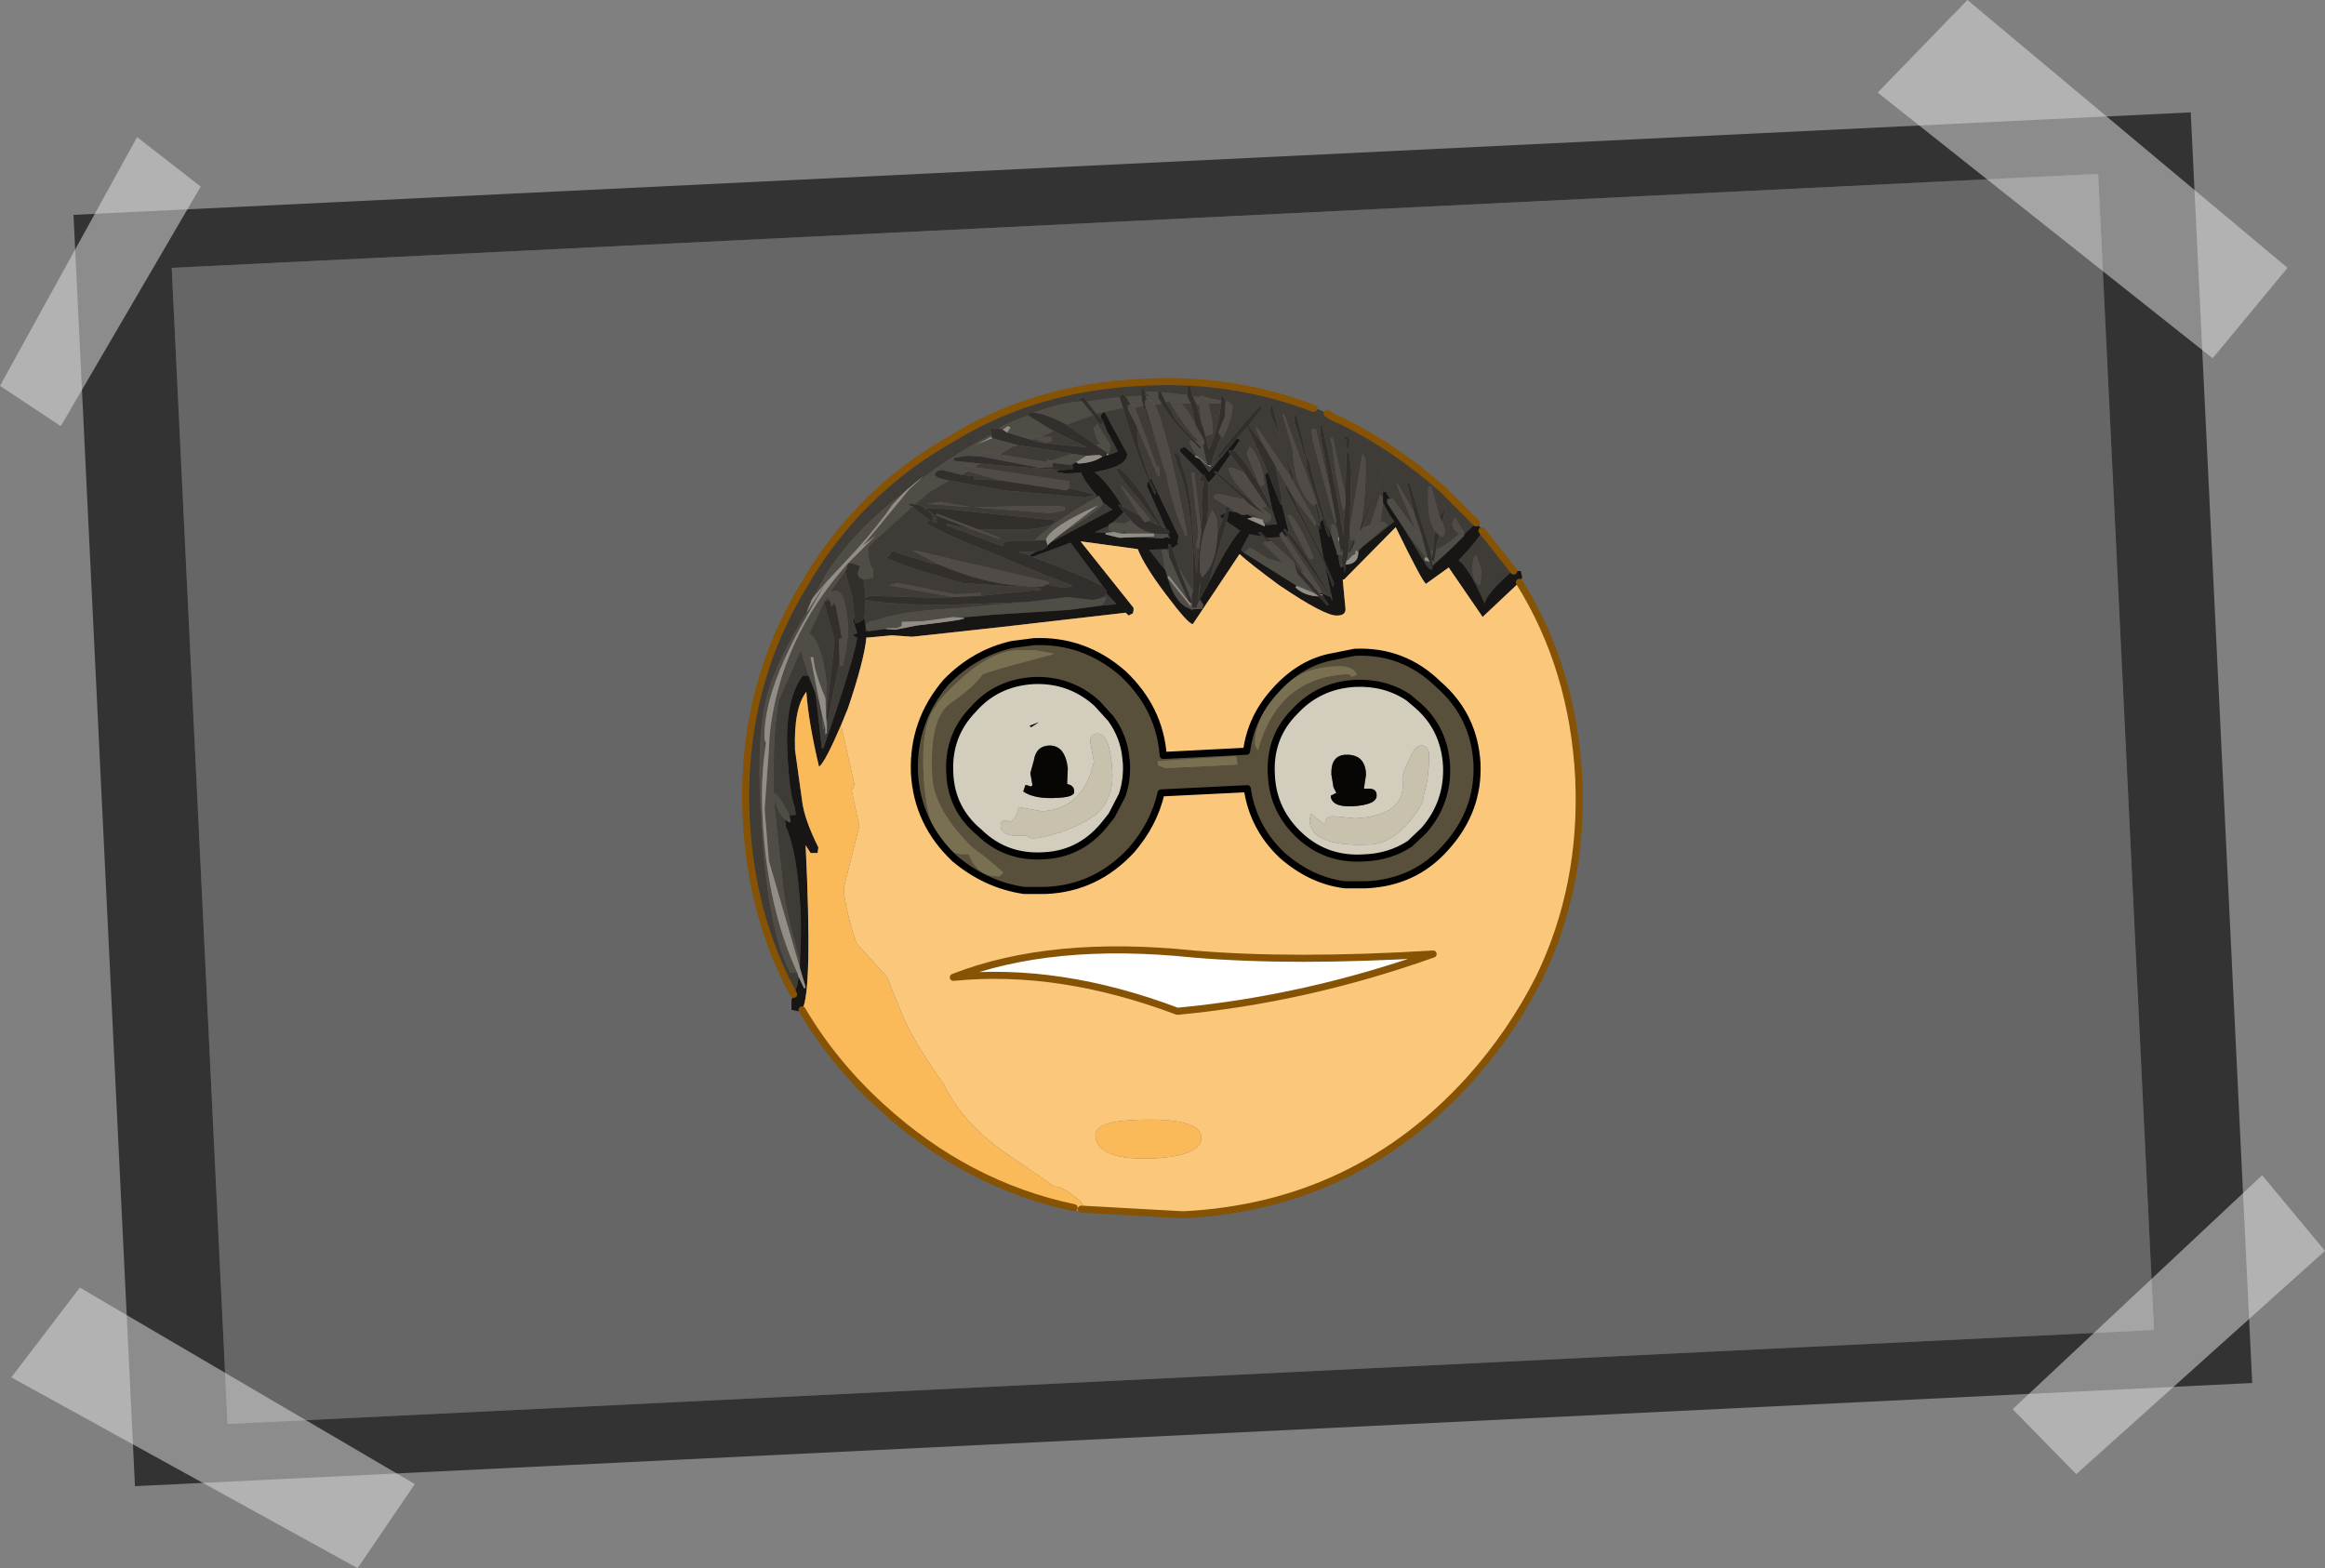 <?xml version="1.0" encoding="UTF-8" standalone="no"?>
<svg xmlns:xlink="http://www.w3.org/1999/xlink" height="110.95px" width="164.5px" xmlns="http://www.w3.org/2000/svg">
  <rect width="100%" height="100%" fill="#808080" stroke="none"/>
  <g transform="matrix(1.0, 0.0, 0.0, 1.0, 82.25, 56.6)">
    <path d="M-66.15 44.15 L-70.1 -37.65 66.2 -44.3 70.15 37.5 -66.15 44.15" fill="#666666" fill-rule="evenodd" stroke="none"/>
    <path d="M-66.15 44.15 L70.15 37.5 66.2 -44.3 -70.1 -37.65 -66.15 44.15 M-77.05 -41.4 L72.75 -48.65 77.1 41.25 -72.7 48.55 -77.05 -41.4" fill="#333333" fill-rule="evenodd" stroke="none"/>
    <path d="M2.65 -28.5 L2.6 -28.2 2.6 -28.0 2.4 -28.0 2.15 -28.55 2.65 -28.5 M3.25 -28.05 L3.0 -28.5 4.15 -28.25 4.15 -28.05 3.95 -28.05 3.25 -28.05 M11.95 -18.7 L11.95 -19.5 12.15 -19.5 12.35 -19.2 12.5 -18.55 12.4 -18.55 12.5 -18.25 12.65 -17.45 12.7 -17.75 12.75 -17.55 12.75 -17.35 12.45 -17.35 12.35 -17.35 12.3 -17.65 11.95 -18.7 M14.05 -19.1 Q14.25 -19.4 14.7 -19.4 L14.5 -19.1 Q14.5 -18.8 14.6 -18.8 15.1 -19.15 15.4 -19.65 L15.7 -19.65 15.9 -19.45 13.75 -17.6 13.7 -17.7 13.65 -17.5 13.65 -17.4 13.45 -17.3 13.05 -17.0 13.15 -17.5 13.15 -17.6 13.25 -17.5 13.5 -18.0 13.6 -18.2 13.6 -18.4 13.7 -18.5 13.95 -18.95 14.05 -19.1 M16.1 -21.3 L16.3 -21.3 17.95 -19.05 18.3 -18.45 18.4 -18.45 18.75 -17.15 18.65 -17.15 17.25 -18.95 15.9 -21.0 15.9 -21.3 16.1 -21.3 M18.95 -17.65 L19.15 -17.65 19.05 -17.15 18.95 -17.65 M19.35 -17.7 Q20.15 -18.05 21.15 -18.95 L21.25 -19.1 21.35 -18.8 21.35 -18.7 20.5 -17.85 19.1 -16.65 19.05 -17.0 19.2 -16.85 19.35 -17.7 M-25.85 12.2 L-26.35 12.2 Q-28.05 8.95 -28.45 0.5 -28.7 -4.9 -27.95 -7.5 -27.35 -9.7 -25.25 -13.15 L-25.15 -13.3 -23.8 -15.4 -25.6 -12.25 Q-28.3 -7.3 -28.15 -4.25 L-28.05 -4.05 Q-28.45 -1.45 -28.3 1.2 -28.0 7.5 -25.85 12.2 M-24.7 -14.35 L-23.85 -15.9 Q-21.85 -19.05 -18.3 -21.75 L-19.1 -20.9 Q-20.05 -19.5 -21.7 -17.65 L-23.8 -15.4 -24.7 -14.35 M-17.35 -22.5 L-16.95 -22.8 Q-14.4 -24.7 -12.1 -25.85 L-12.1 -25.7 -13.15 -25.15 -12.05 -25.6 -10.2 -25.1 -10.6 -25.0 -11.5 -24.45 -12.4 -24.6 -13.0 -24.45 -12.8 -24.3 -13.85 -24.35 -14.75 -24.2 -14.75 -24.0 -12.9 -23.8 -13.3 -23.55 -14.05 -23.7 -14.25 -23.5 -14.1 -23.3 -13.8 -23.25 -14.2 -23.0 -15.6 -23.35 Q-16.1 -23.3 -16.1 -23.0 -16.1 -22.8 -15.1 -22.6 L-16.4 -21.85 -17.55 -20.9 -17.85 -21.0 -17.95 -20.85 -17.75 -20.8 -17.65 -20.8 -20.75 -18.0 -20.85 -17.7 Q-20.8 -16.75 -20.5 -16.35 L-20.45 -15.75 -20.75 -15.65 -21.15 -15.6 Q-21.8 -15.75 -21.4 -16.5 L-21.4 -16.6 -21.55 -16.6 -21.95 -16.75 -22.25 -16.75 -22.35 -16.35 -23.45 -14.8 -23.45 -14.7 -23.55 -14.6 -23.55 -14.5 -23.65 -14.4 -23.95 -14.0 -25.0 -11.75 Q-24.15 -11.4 -23.75 -8.2 L-23.8 -7.6 -23.75 -6.3 -23.8 -5.85 -23.85 -7.2 Q-24.65 -9.1 -24.7 -10.1 L-24.9 -10.1 -24.25 -6.8 -24.55 -7.55 -25.05 -8.8 -25.6 -10.6 -27.1 -7.15 Q-27.6 -5.05 -27.5 -0.4 L-27.4 -0.5 Q-26.85 0.1 -26.4 1.1 L-26.3 1.5 -26.4 1.6 -26.7 1.4 Q-27.3 0.75 -27.35 0.15 L-27.45 0.15 -27.45 0.45 -26.85 6.0 Q-26.8 7.3 -25.65 11.4 L-25.65 11.5 -25.65 11.9 -27.85 4.3 -28.15 0.65 -27.85 -3.55 -27.8 -4.55 Q-27.1 -11.35 -22.25 -16.75 L-20.3 -18.7 -21.2 -18.0 -17.9 -22.0 -17.35 -22.5 M-11.6 -26.3 Q-10.6 -26.85 -9.5 -27.2 L-7.7 -26.1 -8.6 -25.7 -9.6 -25.75 -9.1 -25.55 -9.2 -25.45 -11.0 -26.0 -10.75 -26.35 -10.95 -26.45 -11.3 -26.2 -11.6 -26.3 M-9.1 -27.4 Q-7.3 -28.1 -5.7 -28.2 L-4.9 -27.25 -5.0 -27.2 -6.8 -26.55 Q-8.25 -27.35 -9.1 -27.4 M-5.35 -28.2 L-3.05 -28.5 -2.8 -27.75 -4.1 -27.45 -4.7 -27.35 -5.35 -28.2 M-2.6 -28.55 L-2.3 -28.55 -1.5 -28.6 -1.45 -28.2 -1.35 -27.9 -1.95 -27.75 -1.95 -27.95 -2.25 -27.95 -2.6 -28.55 M-1.2 -28.6 L-0.8 -28.55 -1.2 -28.8 -1.1 -28.9 -0.3 -28.85 -0.3 -28.45 -0.05 -28.05 -0.55 -27.95 Q-0.8 -28.35 -1.0 -28.3 L-1.1 -28.3 -1.2 -28.6 M-0.1 -28.85 L1.75 -28.65 1.75 -28.55 2.0 -28.05 1.3 -28.05 0.75 -28.5 0.35 -28.4 0.5 -28.2 0.2 -28.2 -0.1 -28.85 M3.15 -23.85 Q2.25 -24.3 1.9 -25.4 L2.1 -25.4 2.65 -24.85 2.75 -24.95 2.3 -25.4 2.65 -25.35 2.85 -25.25 2.85 -25.15 3.05 -24.15 3.15 -23.85 M1.15 -16.4 L2.15 -14.8 2.05 -14.3 2.1 -14.0 1.15 -16.4 M11.2 -14.65 L11.1 -14.55 10.9 -14.9 11.0 -15.0 10.8 -15.5 11.3 -14.65 11.2 -14.65 M9.5 -15.15 L5.75 -17.5 6.2 -17.85 7.45 -17.1 8.55 -16.75 9.45 -15.9 9.55 -16.0 10.8 -14.6 9.5 -15.15 M10.7 -15.1 L9.75 -16.2 10.05 -16.05 10.7 -15.1 M2.65 -14.2 L2.9 -13.8 2.8 -13.5 2.5 -13.5 2.2 -13.5 2.0 -13.5 Q0.9 -13.85 0.35 -15.75 L0.2 -16.25 -0.05 -17.65 0.25 -17.75 0.45 -17.35 0.45 -17.25 1.85 -14.05 0.45 -15.85 0.35 -15.75 2.0 -13.7 2.0 -13.9 2.1 -14.0 2.1 -13.6 2.4 -13.6 2.5 -13.9 2.65 -14.2 M7.05 -20.65 L7.7 -20.15 Q7.7 -19.65 7.3 -19.65 L7.1 -19.75 7.1 -19.85 7.0 -19.85 6.4 -20.2 6.35 -20.7 6.15 -20.9 7.2 -20.25 6.15 -21.25 6.55 -21.0 6.95 -20.65 7.05 -20.65 M5.9 -21.15 L5.6 -21.3 5.7 -21.35 5.9 -21.15 M5.0 -20.55 L5.1 -20.45 5.0 -20.45 5.0 -20.55 M-2.25 -19.8 Q-1.55 -19.0 -0.6 -18.85 L0.3 -18.8 0.4 -18.8 0.4 -18.6 0.3 -18.6 0.0 -18.5 -1.8 -18.6 -0.6 -18.65 -0.6 -18.85 -2.45 -18.85 -2.7 -19.05 -2.95 -18.85 -3.4 -18.95 -3.45 -18.95 -3.8 -19.1 -3.8 -19.4 -3.8 -19.5 -3.6 -19.6 -3.5 -19.65 -2.7 -19.55 -2.25 -19.8 M2.55 -14.4 L2.55 -14.3 2.45 -14.1 2.55 -14.4 M-6.4 -24.5 L-5.4 -24.35 -6.1 -23.9 -6.45 -23.7 -7.8 -23.85 -7.9 -23.9 -8.15 -23.9 -8.15 -24.1 -7.9 -24.0 -6.4 -24.5 M-3.95 -24.5 L-3.85 -24.6 -3.95 -24.6 -4.7 -25.1 -4.4 -25.2 Q-4.8 -25.6 -4.85 -26.35 L-4.65 -26.55 -4.65 -26.65 -3.7 -25.15 Q-3.65 -24.85 -3.85 -24.5 L-3.95 -24.5 M-9.65 -14.0 L-6.7 -14.35 -4.9 -14.15 -4.45 -14.25 -4.05 -14.4 -4.05 -14.1 -4.35 -13.75 -6.55 -13.45 -12.05 -13.1 -12.55 -13.05 -16.95 -12.65 -18.45 -12.6 -18.45 -12.3 -18.55 -12.3 Q-18.6 -12.25 -18.8 -12.15 L-19.5 -12.15 -19.6 -12.1 -20.7 -11.95 -20.8 -11.95 -20.9 -12.05 -21.0 -12.25 Q-21.0 -12.65 -20.3 -12.7 -18.65 -13.35 -14.75 -13.55 L-9.65 -14.0 M-8.25 -18.4 L-9.05 -18.35 Q-8.0 -19.5 -4.6 -21.45 L-4.5 -21.55 -4.2 -21.05 Q-4.15 -20.75 -6.25 -19.4 -7.15 -18.95 -7.6 -18.5 L-4.55 -20.85 Q-8.0 -19.3 -8.25 -18.4 M-23.7 -5.55 L-23.7 -5.05 -23.75 -5.05 -23.8 -5.85 -23.7 -5.55 M-23.85 -5.05 L-24.05 -5.05 -24.1 -6.1 -23.85 -5.05" fill="#504d47" fill-rule="evenodd" stroke="none"/>
    <path d="M2.6 -28.0 L2.6 -28.2 2.65 -28.5 2.65 -28.6 2.8 -28.6 3.0 -28.5 3.25 -28.05 3.5 -26.95 3.55 -25.9 3.05 -25.75 2.95 -26.1 2.9 -26.25 2.75 -26.7 2.6 -28.0 M4.45 -28.2 L4.65 -28.2 4.95 -27.9 Q5.0 -27.1 4.25 -25.6 L4.15 -25.7 3.95 -26.0 4.4 -27.1 4.45 -28.2 M7.05 -25.25 L6.6 -26.35 6.7 -26.35 9.1 -22.8 9.25 -22.5 10.85 -19.65 10.8 -19.4 9.15 -21.6 8.75 -22.3 8.0 -23.65 7.05 -25.25 M10.8 -20.95 L10.7 -20.8 Q9.35 -21.9 9.2 -24.85 L8.5 -27.3 8.6 -27.3 10.9 -21.05 10.9 -20.95 10.8 -20.95 M12.25 -19.5 L10.6 -25.55 10.55 -26.25 10.85 -26.25 11.95 -21.55 12.3 -19.7 12.25 -19.5 M12.95 -20.95 L12.8 -20.4 Q12.15 -23.45 12.05 -24.9 L11.85 -25.6 12.05 -25.6 12.95 -21.5 12.95 -21.25 12.95 -20.95 M13.25 -19.15 L14.15 -24.5 14.35 -24.15 Q14.45 -22.05 14.05 -19.5 L13.95 -18.95 13.7 -18.5 13.6 -18.4 13.5 -18.4 13.3 -18.4 13.25 -19.15 M14.7 -19.4 L15.4 -21.6 15.6 -21.35 15.6 -21.15 15.6 -21.05 15.4 -19.65 Q15.1 -19.15 14.6 -18.8 14.5 -18.8 14.5 -19.1 L14.7 -19.4 M17.95 -19.05 L16.55 -22.35 16.65 -22.35 17.8 -20.35 18.4 -18.55 18.4 -18.45 18.3 -18.45 17.95 -19.05 M19.25 -19.05 Q18.85 -19.7 18.8 -20.9 L18.8 -22.15 19.0 -22.2 19.6 -20.05 19.8 -19.65 20.0 -19.05 19.85 -18.6 19.6 -18.7 19.25 -19.05 M21.15 -18.95 L20.95 -18.85 Q20.5 -19.2 20.5 -19.6 L20.7 -20.0 21.2 -19.15 21.25 -19.1 21.15 -18.95 M0.5 -28.2 L0.35 -28.4 0.75 -28.5 1.3 -28.05 Q1.8 -27.65 2.35 -26.5 L2.95 -25.45 2.95 -25.15 2.85 -25.15 2.85 -25.25 2.65 -25.35 Q1.8 -26.0 0.5 -28.2 M-0.55 -27.95 Q0.25 -26.5 1.75 -18.8 L1.65 -18.65 Q0.75 -20.65 0.35 -22.65 L0.3 -22.95 0.15 -23.35 -1.25 -28.0 -1.2 -28.3 -1.1 -28.3 -1.0 -28.3 Q-0.8 -28.35 -0.55 -27.95 M-1.95 -27.75 L-0.45 -23.7 Q-0.45 -23.6 -0.25 -23.6 L-0.2 -22.95 -0.3 -22.85 -1.8 -26.4 -2.45 -27.65 -2.45 -27.95 -2.25 -27.95 -1.95 -27.95 -1.95 -27.75 M2.6 -17.85 L2.5 -17.85 Q2.4 -17.75 2.4 -18.05 L2.55 -18.9 2.05 -23.15 2.25 -23.15 2.7 -19.35 2.75 -19.05 2.6 -17.85 M10.4 -17.05 Q9.3 -18.95 8.85 -20.15 L9.05 -20.15 Q9.65 -19.65 10.7 -17.15 L10.6 -17.05 10.4 -17.05 M8.35 -18.6 L8.25 -18.8 8.45 -19.0 8.75 -18.6 10.8 -15.5 11.0 -15.0 10.9 -14.9 10.8 -14.9 10.7 -15.1 10.05 -16.05 8.35 -18.6 M9.3 -16.8 L9.55 -16.0 9.45 -15.9 8.55 -16.75 7.1 -18.2 7.4 -18.3 7.5 -18.3 7.7 -18.3 9.3 -16.8 M6.0 -20.2 L5.65 -20.15 5.25 -20.35 5.1 -20.45 5.0 -20.55 4.8 -20.65 4.5 -20.8 3.65 -21.35 3.65 -21.55 3.95 -21.65 5.6 -21.3 5.9 -21.15 6.15 -20.9 6.35 -20.7 6.4 -20.2 6.0 -20.2 M7.2 -22.3 L6.9 -22.2 5.95 -24.5 6.15 -25.0 Q6.75 -24.55 7.15 -22.9 L7.2 -22.3 M7.35 -20.85 L7.35 -20.75 7.05 -20.65 6.95 -20.65 6.55 -21.0 Q4.9 -22.5 4.65 -23.5 L4.95 -23.5 5.8 -23.15 7.35 -20.85 M-0.95 -19.75 L-1.25 -19.65 -1.6 -20.1 -2.95 -22.2 -2.85 -22.2 -0.85 -19.85 -0.95 -19.75 M3.2 -19.75 L3.5 -20.55 3.85 -19.9 3.9 -18.9 Q3.8 -16.65 2.8 -15.75 L2.65 -16.15 Q2.55 -18.2 3.2 -19.75 M22.2 -17.3 L22.55 -16.3 22.5 -15.2 Q22.0 -15.35 21.95 -16.15 21.9 -17.2 22.2 -17.3 M-9.1 -25.55 L-9.6 -25.75 -8.6 -25.7 -7.95 -25.7 -7.85 -25.65 -7.85 -25.35 -8.4 -25.3 -9.1 -25.55 M-14.8 -14.35 L-19.35 -15.2 -18.7 -15.35 -14.7 -14.55 -12.85 -14.65 -12.85 -14.45 -14.8 -14.35 M-9.15 -15.1 L-9.3 -15.1 -9.9 -15.15 Q-12.65 -15.3 -15.8 -16.65 L-17.7 -17.65 -17.5 -17.65 -8.1 -15.45 -8.0 -15.35 -8.2 -15.25 -8.5 -15.1 -9.15 -15.1 M-13.8 -23.25 L-14.1 -23.3 -14.25 -23.5 -14.05 -23.7 -13.3 -23.55 -6.6 -22.55 -6.6 -22.05 -6.8 -21.9 -11.4 -22.6 -13.8 -23.25 M-12.8 -24.3 L-13.0 -24.45 -12.4 -24.6 -11.5 -24.45 -8.15 -23.9 -7.9 -23.9 -7.8 -23.85 -7.75 -23.55 -8.7 -23.5 -12.8 -24.3 M-13.5 -19.15 L-16.05 -20.15 -15.95 -20.25 -13.05 -19.15 -11.55 -18.55 -11.5 -18.45 -13.5 -19.15 M-23.45 -14.7 L-23.15 -14.8 Q-22.45 -14.85 -22.25 -12.4 -22.2 -11.45 -22.6 -9.5 L-22.8 -9.5 -22.85 -9.8 -22.9 -11.4 -22.7 -11.45 -22.7 -11.55 -23.1 -13.65 -23.25 -14.2 -23.25 -13.95 -23.4 -13.65 -23.55 -14.15 -23.65 -14.3 -23.65 -14.4 -23.55 -14.5 -23.55 -14.6 -23.45 -14.7 M-6.9 -20.5 L-7.95 -20.3 -16.65 -20.95 -15.7 -21.1 -13.45 -20.7 Q-6.85 -20.9 -6.9 -20.7 L-6.9 -20.5" fill="#504b47" fill-rule="evenodd" stroke="none"/>
    <path d="M2.6 -28.0 L2.75 -26.7 2.4 -28.0 2.6 -28.0 M2.95 -26.1 L3.05 -25.75 3.55 -25.9 3.5 -26.95 3.25 -28.05 3.95 -28.05 4.15 -28.05 Q4.0 -26.65 3.3 -24.75 L2.95 -26.1 M3.0 -28.5 L2.8 -28.6 2.65 -28.6 2.65 -28.5 2.15 -28.55 1.95 -29.3 1.75 -29.3 1.75 -28.65 -0.1 -28.85 -0.2 -28.95 -0.3 -28.95 -0.3 -28.85 -1.1 -28.9 -1.2 -28.8 -0.8 -28.55 -1.2 -28.6 -1.3 -29.05 -1.1 -29.15 -1.5 -29.15 -1.5 -28.6 -2.3 -28.55 -2.6 -28.55 -2.85 -28.75 -3.05 -28.5 -5.35 -28.2 -5.55 -28.5 -6.0 -28.35 -5.7 -28.2 Q-7.3 -28.1 -9.1 -27.4 L-9.3 -27.4 -9.5 -27.4 -9.5 -27.2 Q-10.6 -26.85 -11.6 -26.3 L-12.2 -26.25 -12.1 -25.85 Q-14.4 -24.7 -16.95 -22.8 L-17.35 -22.5 -16.95 -22.9 -18.2 -21.85 -18.3 -21.75 Q-21.85 -19.05 -23.85 -15.9 L-24.7 -14.35 -24.8 -14.2 -25.15 -13.35 -25.15 -13.3 -25.25 -13.15 Q-27.35 -9.7 -27.95 -7.5 -28.7 -4.9 -28.45 0.5 -28.05 8.95 -26.35 12.2 L-25.85 12.2 -25.75 12.5 Q-25.8 13.2 -26.1 13.75 -29.1 8.25 -29.45 1.35 -29.9 -7.9 -25.25 -15.4 -23.9 -17.75 -21.9 -20.0 -18.9 -23.3 -15.1 -25.45 -9.1 -29.2 -1.45 -29.55 L-0.25 -29.6 Q5.5 -29.7 10.7 -27.7 L10.9 -27.7 11.65 -27.35 Q12.05 -27.05 12.6 -26.85 16.4 -25.0 19.8 -22.0 L20.1 -21.7 22.2 -19.6 21.35 -18.8 21.25 -19.1 21.2 -19.15 20.7 -20.0 20.5 -19.6 Q20.5 -19.2 20.95 -18.85 L21.15 -18.95 Q20.15 -18.05 19.35 -17.7 19.4 -18.3 19.6 -18.7 L19.85 -18.6 20.0 -19.05 19.8 -19.65 20.05 -20.7 19.6 -20.05 19.0 -22.2 18.8 -22.15 18.8 -20.9 Q18.85 -19.7 19.25 -19.05 L19.15 -17.65 18.95 -17.65 17.5 -22.4 17.3 -22.4 17.8 -20.35 16.65 -22.35 16.55 -22.35 17.95 -19.05 16.3 -21.3 16.1 -21.3 15.8 -21.8 15.6 -21.8 15.6 -21.35 15.4 -21.6 14.7 -19.4 Q14.25 -19.4 14.05 -19.1 L15.7 -23.5 14.05 -19.5 Q14.45 -22.05 14.35 -24.15 L14.15 -24.5 13.25 -19.15 13.35 -23.4 13.2 -24.55 13.0 -24.55 12.95 -21.5 12.05 -25.6 11.85 -25.6 12.05 -24.9 Q12.15 -23.45 12.8 -20.4 L12.95 -20.95 Q12.8 -19.9 12.8 -18.65 12.55 -20.8 11.3 -26.55 L11.15 -26.55 11.15 -25.95 11.95 -21.55 10.85 -26.25 10.55 -26.25 10.6 -25.55 12.25 -19.5 12.35 -19.2 12.15 -19.5 11.95 -19.5 11.95 -18.7 11.65 -19.45 Q10.75 -22.3 10.35 -24.1 L10.25 -24.1 9.5 -27.25 9.3 -27.2 9.35 -26.65 10.15 -24.1 10.2 -23.45 11.35 -19.85 11.15 -19.65 11.15 -19.95 10.9 -20.95 10.9 -21.05 8.6 -27.3 8.5 -27.3 9.2 -24.85 Q9.35 -21.9 10.7 -20.8 L10.8 -20.95 11.1 -19.45 11.0 -19.35 11.4 -17.1 9.5 -20.85 9.5 -20.95 9.15 -21.6 10.8 -19.4 10.85 -19.65 9.25 -22.5 9.2 -23.1 8.75 -24.15 8.5 -24.75 9.1 -22.8 6.7 -26.35 6.6 -26.35 7.05 -25.25 6.1 -26.5 7.1 -27.8 7.0 -27.9 Q6.45 -27.6 3.85 -24.3 L4.05 -24.2 5.25 -25.55 3.3 -23.2 2.6 -24.15 3.15 -23.7 3.45 -23.55 3.35 -23.7 3.45 -23.8 3.55 -24.1 3.55 -24.2 4.15 -25.7 4.25 -25.6 Q5.0 -27.1 4.95 -27.9 L4.65 -28.2 4.45 -28.2 4.45 -28.3 4.3 -28.6 4.1 -28.55 4.15 -28.25 3.0 -28.5 M4.4 -27.1 L4.45 -28.1 4.45 -28.2 4.4 -27.1 M0.2 -28.2 L0.5 -28.2 Q1.8 -26.0 2.65 -25.35 L2.3 -25.4 Q0.75 -27.0 0.7 -27.4 L0.2 -28.2 M1.3 -28.05 L2.0 -28.05 2.35 -26.5 Q1.8 -27.65 1.3 -28.05 M2.35 -24.3 L1.55 -25.0 Q1.35 -24.85 1.25 -24.85 L1.25 -24.65 2.85 -23.0 2.75 -23.0 2.65 -22.7 2.75 -22.5 2.95 -22.6 Q2.7 -21.8 2.8 -20.05 L2.7 -19.35 2.25 -23.15 2.05 -23.15 2.55 -18.9 2.4 -18.05 Q2.4 -17.75 2.5 -17.85 L2.6 -17.85 2.4 -15.95 2.1 -19.6 Q1.95 -22.45 1.3 -23.85 L1.3 -24.15 1.15 -24.45 1.05 -24.45 0.95 -24.55 0.75 -24.55 1.0 -23.95 1.0 -23.85 1.2 -23.3 Q2.3 -20.2 2.15 -14.8 L1.15 -16.4 0.7 -17.8 1.15 -18.15 1.05 -18.25 1.15 -18.65 -0.8 -22.7 -0.9 -22.7 -1.7 -25.05 -1.8 -26.4 -0.3 -22.85 -0.2 -22.95 -0.25 -23.6 Q-0.45 -23.6 -0.45 -23.7 L-1.95 -27.75 -1.35 -27.9 0.15 -23.35 0.3 -22.95 0.35 -22.65 Q0.75 -20.65 1.65 -18.65 L1.75 -18.8 Q0.25 -26.5 -0.55 -27.95 L-0.05 -28.05 Q0.55 -26.9 2.1 -25.4 L1.9 -25.4 Q2.25 -24.3 3.15 -23.85 L3.15 -23.75 2.35 -24.4 2.35 -24.3 M3.2 -22.5 L3.3 -22.5 3.8 -23.05 5.7 -21.35 5.6 -21.3 3.95 -21.65 3.65 -21.55 3.65 -21.35 4.5 -20.8 Q4.4 -20.6 4.45 -20.3 L4.05 -20.1 4.25 -19.9 3.9 -18.9 3.85 -19.9 3.5 -20.55 3.2 -19.75 3.25 -21.6 3.2 -22.5 M3.9 -23.15 L4.8 -24.45 5.8 -23.15 4.95 -23.5 4.65 -23.5 Q4.9 -22.5 6.55 -21.0 L6.15 -21.25 3.9 -23.15 M5.0 -24.75 L5.5 -25.5 5.25 -25.55 6.0 -26.4 7.45 -23.2 7.25 -23.0 7.75 -20.6 8.1 -19.5 7.3 -19.45 7.2 -19.55 7.1 -19.75 7.3 -19.65 Q7.7 -19.65 7.7 -20.15 L7.05 -20.65 7.35 -20.75 7.35 -20.85 7.7 -20.45 7.75 -20.6 6.9 -22.2 Q5.4 -24.65 5.0 -24.75 M8.45 -20.9 L8.45 -21.35 8.0 -23.65 8.75 -22.3 8.65 -22.1 10.5 -18.6 11.5 -16.6 12.0 -14.25 Q9.95 -17.85 8.9 -18.95 L8.9 -19.05 8.45 -20.9 M13.05 -25.45 L12.95 -25.15 13.1 -24.75 13.15 -24.85 13.25 -25.35 13.25 -25.45 13.15 -25.65 12.85 -25.75 12.75 -25.65 13.05 -25.45 M7.8 -27.85 L7.6 -27.85 7.65 -27.25 8.3 -25.8 7.8 -27.85 M17.25 -18.95 L18.65 -17.15 18.55 -17.15 18.55 -16.95 18.9 -16.85 19.0 -16.35 18.9 -16.35 18.7 -16.55 17.25 -18.95 M15.6 -21.05 Q15.95 -20.3 16.4 -19.7 L14.2 -17.95 13.85 -17.6 13.75 -17.6 15.9 -19.45 15.7 -19.65 15.4 -19.65 15.6 -21.05 M12.8 -16.55 L12.6 -16.45 Q12.45 -16.95 12.45 -17.35 L12.75 -17.35 12.65 -16.85 12.8 -16.55 M13.25 -19.15 L13.3 -18.4 13.5 -18.4 13.15 -17.6 13.25 -19.15 M13.05 -17.0 L13.45 -17.3 13.35 -17.2 13.05 -16.9 13.05 -17.0 M24.85 -16.2 L24.75 -16.2 Q22.9 -14.6 22.8 -13.9 21.65 -16.5 20.95 -16.95 22.55 -18.65 22.6 -19.05 L24.85 -16.2 M10.4 -17.05 L10.6 -17.05 10.7 -17.15 Q9.65 -19.65 9.05 -20.15 L8.85 -20.15 Q9.3 -18.95 10.4 -17.05 M11.9 -14.35 L11.2 -14.65 11.3 -14.65 10.8 -15.5 8.75 -18.6 8.8 -18.75 11.9 -14.35 M5.75 -17.5 L5.55 -17.7 6.15 -18.8 7.05 -18.65 7.4 -18.3 7.1 -18.2 8.55 -16.75 7.45 -17.1 6.2 -17.85 5.75 -17.5 M7.35 -18.55 L8.35 -18.6 10.05 -16.05 9.75 -16.2 9.3 -16.8 7.7 -18.3 7.35 -18.55 M19.1 -16.55 L19.1 -16.65 20.5 -17.85 19.1 -16.55 M6.4 -20.0 L6.0 -20.2 6.4 -20.2 7.0 -19.85 6.5 -20.0 6.4 -20.0 M5.25 -20.35 L4.7 -20.45 4.8 -20.65 5.0 -20.55 5.0 -20.45 5.1 -20.45 5.25 -20.35 M4.55 -19.7 L5.5 -19.05 Q4.75 -18.25 3.4 -15.6 L3.4 -15.8 4.55 -19.7 M2.2 -13.5 L2.1 -13.4 2.0 -13.5 2.2 -13.5 M0.2 -16.25 L-0.95 -17.7 0.25 -17.75 0.45 -17.75 0.45 -17.35 0.25 -17.75 -0.05 -17.65 0.2 -16.25 M7.2 -22.3 L7.15 -22.9 Q6.75 -24.55 6.15 -25.0 L5.95 -24.5 6.9 -22.2 7.2 -22.3 M0.25 -19.2 L-0.05 -19.3 -1.25 -21.4 Q-2.8 -23.45 -3.1 -23.45 L-3.3 -23.45 Q-2.95 -22.7 -1.65 -21.25 L-0.25 -19.4 -0.95 -19.75 -0.85 -19.85 -2.85 -22.2 -2.95 -22.2 -1.6 -20.1 -2.85 -20.8 Q-3.95 -22.55 -4.8 -23.2 -2.45 -23.6 -2.5 -24.5 L-4.1 -27.45 Q-4.4 -27.35 -4.35 -27.05 L-4.35 -27.0 -4.7 -27.35 -4.1 -27.45 -2.8 -27.75 Q-1.9 -24.6 -1.0 -22.6 L-1.1 -22.2 0.25 -19.2 M-2.75 -20.35 L-2.25 -19.8 -2.7 -19.55 -3.5 -19.65 -2.75 -20.35 M0.4 -18.8 L0.55 -18.5 0.3 -18.6 0.4 -18.6 0.4 -18.8 M-4.0 -18.9 L-4.8 -18.95 -3.8 -19.4 -3.8 -19.1 -3.45 -18.95 -4.0 -18.9 M2.55 -14.4 Q2.55 -14.9 2.7 -15.4 L2.7 -15.3 2.55 -14.3 2.55 -14.4 M22.2 -17.3 Q21.9 -17.2 21.95 -16.15 22.0 -15.35 22.5 -15.2 L22.55 -16.3 22.2 -17.3 M-9.2 -25.45 L-9.1 -25.55 -8.4 -25.3 -7.85 -25.35 -7.85 -25.65 -7.95 -25.7 -8.6 -25.7 -7.7 -26.1 -5.35 -24.95 -8.8 -25.3 -9.2 -25.45 M-10.2 -25.1 L-6.4 -24.5 -7.9 -24.0 -8.15 -24.1 -8.15 -23.9 -11.5 -24.45 -10.6 -25.0 -10.2 -25.1 M-4.7 -25.1 L-6.8 -26.55 -5.0 -27.2 -4.9 -27.25 -4.45 -26.55 -4.15 -26.65 -3.95 -26.15 -3.15 -24.65 -3.85 -24.4 -3.85 -24.5 Q-3.65 -24.85 -3.7 -25.15 L-4.65 -26.65 -4.65 -26.55 -4.85 -26.35 Q-4.8 -25.6 -4.4 -25.2 L-4.7 -25.1 M-21.15 -15.6 L-20.75 -15.65 -20.45 -15.75 -20.5 -16.35 Q-20.8 -16.75 -20.85 -17.7 L-20.75 -18.0 -17.65 -20.8 -17.65 -20.7 -16.5 -19.8 -16.7 -19.6 Q-15.4 -18.75 -11.35 -17.2 -10.85 -16.9 -6.35 -15.15 L-6.55 -15.1 -7.05 -15.0 -8.2 -15.25 -8.0 -15.35 -8.1 -15.45 -17.5 -17.65 -17.7 -17.65 -15.8 -16.65 -16.35 -16.75 -18.8 -17.5 -19.05 -17.65 -19.25 -17.45 -19.25 -17.35 -19.55 -17.15 Q-18.45 -16.55 -14.15 -15.35 L-10.45 -15.1 -9.9 -15.15 -9.3 -15.1 -9.15 -15.1 -8.5 -14.9 -8.4 -14.9 -12.85 -14.45 -12.85 -14.65 -14.7 -14.55 -18.7 -15.35 -19.35 -15.2 -14.8 -14.35 -16.05 -14.3 -20.6 -14.45 -21.0 -14.3 -21.15 -15.6 M-17.55 -20.9 L-16.4 -21.85 -15.1 -22.6 -11.2 -21.9 -5.45 -21.4 -4.7 -21.6 -6.6 -22.05 -6.6 -22.55 -13.3 -23.55 -12.9 -23.8 -11.3 -23.65 -7.25 -23.35 -7.55 -23.25 -7.45 -23.2 -6.85 -23.1 -5.75 -23.15 Q-5.5 -22.5 -4.7 -21.6 L-4.6 -21.45 Q-8.0 -19.5 -9.05 -18.35 L-10.6 -18.35 Q-11.3 -18.35 -11.3 -17.95 L-15.35 -19.45 -15.25 -19.45 -15.25 -19.55 -13.5 -19.15 -11.5 -18.45 -11.55 -18.55 -13.05 -19.15 -9.6 -19.15 Q-8.0 -19.2 -7.55 -19.75 L-7.7 -19.8 -15.5 -20.6 -15.5 -20.7 -15.7 -20.6 -16.45 -20.65 -16.75 -20.65 -16.65 -20.55 -16.05 -20.05 -15.95 -19.6 -16.3 -19.7 -16.2 -20.05 -16.65 -20.55 -16.75 -20.55 Q-17.05 -20.9 -17.45 -20.9 L-17.55 -20.9 M-14.2 -23.0 L-13.8 -23.25 -11.4 -22.6 -13.35 -22.7 -13.35 -22.9 -14.2 -23.0 M-22.35 -16.35 L-22.45 -16.15 -21.95 -14.35 -21.8 -13.0 -21.85 -12.6 -21.6 -11.8 -21.9 -11.7 -21.7 -11.5 -21.6 -11.5 Q-21.85 -9.85 -24.0 -3.65 L-24.1 -3.65 -24.55 -7.55 -24.25 -6.8 -24.1 -6.1 -24.05 -5.05 -23.85 -5.05 -23.85 -4.65 -23.75 -4.75 -23.75 -5.05 -23.7 -5.05 -23.7 -5.55 -22.85 -9.8 -22.8 -9.5 -22.6 -9.5 Q-22.2 -11.45 -22.25 -12.4 -22.45 -14.85 -23.15 -14.8 L-23.45 -14.7 -23.45 -14.8 -22.35 -16.35 M-21.1 -12.85 L-21.0 -14.15 Q-18.1 -13.6 -11.4 -13.95 L-9.65 -14.0 -14.75 -13.55 Q-18.65 -13.35 -20.3 -12.7 -21.0 -12.65 -21.0 -12.25 L-20.9 -12.05 -20.8 -11.95 -21.0 -11.95 -21.0 -12.25 -21.1 -12.85 M-4.05 -14.4 L-3.95 -14.6 -3.25 -13.85 -4.35 -13.75 -4.05 -14.1 -4.05 -14.4 M-4.2 -15.1 Q-5.15 -15.7 -9.2 -17.2 L-6.5 -18.2 -4.2 -15.1 M-9.4 -17.3 L-10.2 -17.55 -9.6 -17.55 -8.9 -17.6 -9.4 -17.3 M-21.55 -16.6 L-21.4 -16.6 -21.4 -16.5 -21.55 -16.6 M-23.95 -14.0 L-23.65 -14.4 -23.65 -14.3 -23.55 -14.15 -23.95 -14.0 -23.2 -11.3 -23.75 -6.3 -23.8 -7.6 -23.75 -8.2 Q-24.15 -11.4 -25.0 -11.75 L-23.95 -14.0 M-23.25 -13.95 L-23.25 -14.2 -23.1 -13.65 -23.25 -13.95 M-18.8 -12.15 Q-18.6 -12.25 -18.55 -12.3 L-18.45 -12.3 -18.8 -12.15 M-16.95 -12.65 L-12.55 -13.05 -14.3 -12.9 -14.8 -12.95 -16.95 -12.65 M-25.05 -8.8 L-25.45 -8.8 Q-26.7 -7.15 -26.55 -3.5 -26.4 -0.35 -26.0 0.55 L-25.95 1.05 -26.4 1.1 Q-26.85 0.1 -27.4 -0.5 L-27.5 -0.4 Q-27.6 -5.05 -27.1 -7.15 L-25.6 -10.6 -25.05 -8.8 M-26.7 1.4 L-26.65 1.9 Q-25.85 3.6 -25.6 7.95 -25.55 9.8 -25.65 11.4 -26.8 7.3 -26.85 6.0 L-27.45 0.45 -27.45 0.15 -27.35 0.15 Q-27.3 0.75 -26.7 1.4 M-4.2 -21.05 L-3.55 -20.55 -7.95 -18.2 -7.6 -18.5 Q-7.15 -18.95 -6.25 -19.4 -4.15 -20.75 -4.2 -21.05 M-2.95 -18.85 L-2.7 -19.05 -2.45 -18.85 -2.95 -18.85 M-6.9 -20.5 L-6.9 -20.7 Q-6.85 -20.9 -13.45 -20.7 L-15.7 -21.1 -16.65 -20.95 -7.95 -20.3 -6.9 -20.5" fill="#3f3c38" fill-rule="evenodd" stroke="none"/>
    <path d="M2.75 -26.7 L2.9 -26.25 2.95 -26.1 3.3 -24.75 Q4.0 -26.65 4.15 -28.05 L4.15 -28.25 4.1 -28.55 4.3 -28.6 4.45 -28.3 4.45 -28.2 4.45 -28.1 4.4 -27.1 3.95 -26.0 4.15 -25.7 3.55 -24.2 3.55 -24.1 3.45 -23.8 3.35 -23.7 3.15 -23.7 3.15 -23.75 3.15 -23.85 3.05 -24.15 2.85 -25.15 2.95 -25.15 2.95 -25.45 2.35 -26.5 2.0 -28.05 1.75 -28.55 1.75 -28.65 1.75 -29.3 1.95 -29.3 2.15 -28.55 2.4 -28.0 2.75 -26.7 M5.25 -25.55 L4.05 -24.2 3.85 -24.3 Q6.45 -27.6 7.0 -27.9 L7.1 -27.8 6.1 -26.5 7.05 -25.25 8.0 -23.65 8.45 -21.35 8.45 -20.9 8.35 -20.9 7.45 -23.2 6.0 -26.4 5.25 -25.55 M9.1 -22.8 L8.5 -24.75 8.75 -24.15 9.2 -23.1 9.25 -22.5 9.1 -22.8 M9.15 -21.6 L9.5 -20.95 9.5 -20.85 11.4 -17.1 12.15 -15.3 12.05 -15.05 11.5 -16.6 10.5 -18.6 8.65 -22.1 8.75 -22.3 9.15 -21.6 M11.1 -19.45 L10.8 -20.95 10.9 -20.95 11.15 -19.95 11.15 -19.65 11.2 -19.25 11.1 -19.15 11.1 -19.45 M11.35 -19.85 L10.2 -23.45 10.15 -24.1 9.35 -26.65 9.3 -27.2 9.5 -27.25 10.25 -24.1 10.35 -24.1 Q10.75 -22.3 11.65 -19.45 L11.85 -18.65 11.8 -18.6 Q11.65 -18.65 11.35 -19.85 M12.35 -19.2 L12.25 -19.5 12.3 -19.7 11.95 -21.55 11.15 -25.95 11.15 -26.55 11.3 -26.55 Q12.55 -20.8 12.8 -18.65 12.8 -19.9 12.95 -20.95 L12.95 -21.25 12.95 -21.5 13.0 -24.55 13.2 -24.55 13.35 -23.4 13.25 -19.15 13.15 -17.6 13.5 -18.4 13.6 -18.4 13.6 -18.2 13.5 -18.0 13.25 -17.5 13.15 -17.6 13.15 -17.5 13.05 -17.0 12.95 -16.65 12.9 -16.05 12.8 -16.55 12.65 -16.85 12.75 -17.35 12.75 -17.55 12.7 -17.75 12.65 -17.45 12.5 -18.25 12.5 -18.55 12.35 -19.2 M14.05 -19.5 L15.7 -23.5 14.05 -19.1 13.95 -18.95 14.05 -19.5 M17.8 -20.35 L17.3 -22.4 17.5 -22.4 18.95 -17.65 19.05 -17.15 19.15 -17.65 19.25 -19.05 19.6 -18.7 Q19.4 -18.3 19.35 -17.7 L19.2 -16.85 19.05 -17.0 19.1 -16.65 19.1 -16.55 19.1 -16.35 19.0 -16.25 19.0 -16.35 18.9 -16.85 18.75 -17.15 18.4 -18.45 18.4 -18.55 17.8 -20.35 M19.6 -20.05 L20.05 -20.7 19.8 -19.65 19.6 -20.05 M-12.1 -25.85 L-12.2 -26.25 -11.6 -26.3 -11.3 -26.2 -11.0 -26.0 -9.2 -25.45 -8.8 -25.3 -5.35 -24.95 -7.7 -26.1 -9.5 -27.2 -9.5 -27.4 -9.3 -27.4 -9.1 -27.4 Q-8.25 -27.35 -6.8 -26.55 L-4.7 -25.1 -3.95 -24.6 -3.85 -24.6 -3.95 -24.5 -3.95 -24.4 -4.25 -24.3 -4.45 -24.4 -4.65 -24.4 -5.4 -24.35 -6.4 -24.5 -10.2 -25.1 -12.05 -25.6 -12.1 -25.7 -12.1 -25.85 M-5.7 -28.2 L-6.0 -28.35 -5.55 -28.5 -5.35 -28.2 -4.7 -27.35 -4.35 -27.0 -4.15 -26.75 -4.15 -26.65 -4.45 -26.55 -4.9 -27.25 -5.7 -28.2 M-3.05 -28.5 L-2.85 -28.75 -2.6 -28.55 -2.25 -27.95 -2.45 -27.95 -2.45 -27.65 -1.8 -26.4 -1.7 -25.05 -0.9 -22.7 -0.45 -21.75 -0.55 -21.6 -1.0 -22.6 Q-1.9 -24.6 -2.8 -27.75 L-3.05 -28.5 M-1.5 -28.6 L-1.5 -29.15 -1.1 -29.15 -1.3 -29.05 -1.2 -28.6 -1.1 -28.3 -1.2 -28.3 -1.25 -28.0 0.15 -23.35 -1.35 -27.9 -1.45 -28.2 -1.5 -28.6 M-0.3 -28.85 L-0.3 -28.95 -0.2 -28.95 -0.1 -28.85 0.2 -28.2 0.7 -27.4 Q0.75 -27.0 2.3 -25.4 L2.75 -24.95 2.65 -24.85 2.1 -25.4 Q0.55 -26.9 -0.05 -28.05 L-0.3 -28.45 -0.3 -28.85 M0.7 -17.8 L1.15 -16.4 2.1 -14.0 2.0 -13.9 1.85 -14.05 0.45 -17.25 0.45 -17.35 0.45 -17.75 0.4 -18.1 0.55 -18.1 0.7 -17.8 M2.15 -14.8 Q2.3 -20.2 1.2 -23.3 L1.0 -23.85 1.0 -23.95 0.75 -24.55 0.95 -24.55 1.05 -24.45 1.15 -24.45 1.3 -24.15 1.3 -23.85 Q1.95 -22.45 2.1 -19.6 L2.4 -15.95 2.6 -17.85 2.75 -19.05 2.7 -19.35 2.8 -20.05 Q2.7 -21.8 2.95 -22.6 L2.75 -22.5 2.65 -22.7 2.75 -23.0 2.85 -23.0 2.95 -23.0 3.2 -22.5 3.25 -21.6 3.2 -19.75 Q2.55 -18.2 2.65 -16.15 L2.8 -15.75 Q3.8 -16.65 3.9 -18.9 L4.25 -19.9 4.45 -20.3 Q4.4 -20.6 4.5 -20.8 L4.8 -20.65 4.7 -20.45 4.55 -19.7 3.4 -15.8 3.4 -15.6 2.65 -14.2 2.5 -13.9 2.4 -13.6 2.1 -13.6 2.1 -14.0 2.05 -14.3 2.15 -14.8 M3.8 -23.05 L3.6 -23.25 3.8 -23.25 3.9 -23.15 6.15 -21.25 7.2 -20.25 6.15 -20.9 5.9 -21.15 5.7 -21.35 3.8 -23.05 M4.8 -24.45 L4.7 -24.55 4.7 -24.75 5.0 -24.75 Q5.4 -24.65 6.9 -22.2 L7.75 -20.6 7.7 -20.45 7.35 -20.85 5.8 -23.15 4.8 -24.45 M7.8 -27.85 L8.3 -25.8 7.65 -27.25 7.6 -27.85 7.8 -27.85 M13.05 -25.45 L12.75 -25.65 12.85 -25.75 13.15 -25.65 13.25 -25.45 13.25 -25.35 13.15 -24.85 13.1 -24.75 12.95 -25.15 13.05 -25.45 M12.0 -14.25 L12.0 -14.05 11.9 -14.35 8.8 -18.75 8.55 -19.1 8.65 -19.2 8.9 -18.95 Q9.95 -17.85 12.0 -14.25 M11.35 -14.45 L11.75 -13.85 11.65 -13.75 11.05 -14.4 10.8 -14.6 9.55 -16.0 9.3 -16.8 9.75 -16.2 10.7 -15.1 10.8 -14.9 10.9 -14.9 11.1 -14.55 11.35 -14.45 M7.05 -18.65 L6.75 -18.9 6.95 -18.95 7.35 -18.55 7.7 -18.3 7.5 -18.3 7.4 -18.3 7.05 -18.65 M0.25 -19.2 L0.5 -19.0 0.4 -18.8 0.3 -18.8 -0.6 -18.85 Q-1.55 -19.0 -2.25 -19.8 L-2.75 -20.35 -3.15 -20.9 -3.05 -20.9 -2.85 -20.8 -1.6 -20.1 -1.25 -19.65 -0.95 -19.75 -0.25 -19.4 -1.65 -21.25 Q-2.95 -22.7 -3.3 -23.45 L-3.1 -23.45 Q-2.8 -23.45 -1.25 -21.4 L-0.05 -19.3 0.25 -19.2 M2.55 -14.3 L2.7 -15.3 2.7 -15.4 Q2.55 -14.9 2.55 -14.4 L2.45 -14.1 2.55 -14.3 M-21.15 -15.6 L-21.0 -14.3 -20.6 -14.45 -16.05 -14.3 -14.8 -14.35 -12.85 -14.45 -8.4 -14.9 -8.5 -14.9 -9.15 -15.1 -8.5 -15.1 -8.2 -15.25 -7.05 -15.0 -6.55 -15.1 -6.35 -15.15 Q-10.85 -16.9 -11.35 -17.2 -15.4 -18.75 -16.7 -19.6 L-16.5 -19.8 -17.65 -20.7 -17.65 -20.8 -17.75 -20.8 -17.95 -20.85 -17.85 -21.0 -17.55 -20.9 -17.45 -20.9 Q-17.05 -20.9 -16.75 -20.55 L-16.65 -20.55 -16.2 -20.05 -16.3 -19.7 -15.95 -19.6 -16.05 -20.05 -16.65 -20.55 -16.75 -20.65 -16.45 -20.65 -15.7 -20.6 -15.5 -20.7 -15.5 -20.6 -7.7 -19.8 -7.55 -19.75 Q-8.0 -19.2 -9.6 -19.15 L-13.05 -19.15 -15.95 -20.25 -16.05 -20.15 -13.5 -19.15 -15.25 -19.55 -15.25 -19.45 -15.35 -19.45 -11.3 -17.95 Q-11.3 -18.35 -10.6 -18.35 L-9.05 -18.35 -8.25 -18.4 -8.15 -18.1 -8.15 -18.0 Q-8.25 -17.7 -8.9 -17.6 L-9.6 -17.55 -10.2 -17.55 -9.4 -17.3 -9.2 -17.2 Q-5.15 -15.7 -4.2 -15.1 L-3.95 -14.8 -3.95 -14.6 -4.05 -14.4 -4.45 -14.25 -4.9 -14.15 -6.7 -14.35 -9.65 -14.0 -11.4 -13.95 Q-18.1 -13.6 -21.0 -14.15 L-21.1 -12.85 Q-21.35 -12.55 -21.75 -12.5 L-21.8 -13.0 -21.95 -14.35 -22.45 -16.15 -22.35 -16.35 -22.25 -16.75 -21.95 -16.75 -21.55 -16.6 -21.4 -16.5 Q-21.8 -15.75 -21.15 -15.6 M-9.9 -15.15 L-10.45 -15.1 -14.15 -15.35 Q-18.45 -16.55 -19.55 -17.15 L-19.25 -17.35 -19.25 -17.45 -19.05 -17.65 -18.8 -17.5 -16.35 -16.75 -15.8 -16.65 Q-12.65 -15.3 -9.9 -15.15 M-15.1 -22.6 Q-16.1 -22.8 -16.1 -23.0 -16.1 -23.3 -15.6 -23.35 L-14.2 -23.0 -13.35 -22.9 -13.35 -22.7 -11.4 -22.6 -6.8 -21.9 -6.6 -22.05 -4.7 -21.6 -5.45 -21.4 -11.2 -21.9 -15.1 -22.6 M-12.9 -23.8 L-14.75 -24.0 -14.75 -24.2 -13.85 -24.35 -12.8 -24.3 -8.7 -23.5 -7.75 -23.55 -7.8 -23.85 -6.45 -23.7 -6.35 -23.7 -6.35 -23.4 -6.95 -23.35 -7.25 -23.35 -11.3 -23.65 -12.9 -23.8 M-22.85 -9.8 L-23.7 -5.55 -23.8 -5.85 -23.75 -6.3 -23.2 -11.3 -23.95 -14.0 -23.55 -14.15 -23.4 -13.65 -23.25 -13.95 -23.1 -13.65 -22.7 -11.55 -22.7 -11.45 -22.9 -11.4 -22.85 -9.8" fill="#322f2c" fill-rule="evenodd" stroke="none"/>
    <path d="M2.6 -24.15 L3.3 -23.2 5.25 -25.55 5.5 -25.5 5.0 -24.75 4.7 -24.75 4.7 -24.55 4.8 -24.45 3.9 -23.15 3.8 -23.25 3.6 -23.25 3.8 -23.05 3.3 -22.5 3.2 -22.5 2.95 -23.0 2.85 -23.0 1.25 -24.65 1.25 -24.85 Q1.35 -24.85 1.55 -25.0 L2.35 -24.3 2.25 -24.3 2.6 -24.15 M11.4 -17.1 L11.0 -19.35 11.1 -19.45 11.1 -19.15 11.2 -19.25 11.15 -19.65 11.35 -19.85 Q11.65 -18.65 11.8 -18.6 L11.85 -18.65 11.65 -19.45 11.95 -18.7 12.3 -17.65 12.35 -17.35 12.45 -17.35 Q12.45 -16.95 12.6 -16.45 L12.8 -16.55 12.9 -16.05 12.95 -16.65 Q13.85 -16.7 13.85 -17.5 L13.85 -17.6 14.2 -17.95 16.4 -19.7 Q15.95 -20.3 15.6 -21.05 L15.6 -21.15 15.6 -21.35 15.6 -21.8 15.8 -21.8 16.1 -21.3 15.9 -21.3 15.9 -21.0 17.25 -18.95 18.7 -16.55 18.9 -16.35 19.0 -16.35 19.0 -16.25 19.1 -16.35 19.1 -16.55 20.5 -17.85 21.35 -18.7 21.35 -18.8 22.2 -19.6 22.6 -19.15 22.6 -19.05 Q22.55 -18.65 20.95 -16.95 21.65 -16.5 22.8 -13.9 22.9 -14.6 24.75 -16.2 L24.85 -16.2 25.35 -16.2 25.45 -15.75 25.25 -15.4 22.65 -12.95 20.25 -16.45 18.65 -15.3 Q18.45 -15.3 16.5 -19.3 L12.85 -15.6 12.75 -15.6 12.95 -13.5 Q12.95 -13.05 12.35 -13.05 11.5 -13.0 8.25 -15.2 6.15 -16.75 5.45 -17.4 L2.15 -12.45 Q1.85 -12.4 0.2 -14.6 -1.3 -16.6 -1.75 -17.75 L-5.8 -18.3 -2.05 -13.6 -2.05 -13.4 -2.1 -13.2 -2.4 -13.05 -2.6 -13.25 -11.3 -12.25 -17.7 -11.55 -19.15 -11.65 -20.75 -11.5 -20.95 -11.5 Q-21.1 -9.9 -22.25 -6.5 L-22.7 -5.4 Q-23.85 -2.7 -24.3 -2.35 -25.05 -5.5 -25.2 -7.65 -26.1 -6.5 -26.0 -3.55 L-25.5 0.05 Q-25.35 1.35 -24.35 3.35 L-24.4 3.75 -24.9 3.75 -25.25 3.2 Q-24.75 13.55 -25.5 14.85 L-25.75 14.95 -26.25 14.85 -26.25 14.15 -26.1 13.75 Q-25.8 13.2 -25.75 12.5 L-25.35 13.35 -25.25 13.25 -25.65 11.9 -25.65 11.5 -25.65 11.4 Q-25.55 9.8 -25.6 7.95 -25.85 3.6 -26.65 1.9 L-26.7 1.4 -26.4 1.6 -26.3 1.5 -26.4 1.1 -25.95 1.05 -26.0 0.55 Q-26.4 -0.35 -26.55 -3.5 -26.7 -7.15 -25.45 -8.8 L-25.05 -8.8 -24.55 -7.55 -24.1 -3.65 -24.0 -3.65 Q-21.85 -9.85 -21.6 -11.5 L-21.7 -11.5 -21.9 -11.7 -21.6 -11.8 -21.85 -12.6 -21.8 -13.0 -21.75 -12.5 Q-21.35 -12.55 -21.1 -12.85 L-21.0 -12.25 -21.0 -11.95 -20.8 -11.95 -20.7 -11.95 -19.6 -12.1 -19.0 -12.05 -18.9 -12.05 -17.35 -12.35 Q-13.05 -12.85 -14.3 -12.9 L-12.55 -13.05 -12.05 -13.1 -6.55 -13.45 -4.35 -13.75 -3.25 -13.85 -3.95 -14.6 -3.95 -14.8 -4.2 -15.1 -6.5 -18.2 -9.2 -17.2 -9.4 -17.3 -8.9 -17.6 Q-8.25 -17.7 -8.15 -18.0 L-7.95 -18.2 -3.55 -20.55 -4.2 -21.05 -4.5 -21.55 -4.6 -21.45 -4.7 -21.6 Q-5.5 -22.5 -5.75 -23.15 L-6.85 -23.1 -7.45 -23.2 -7.55 -23.25 -7.25 -23.35 -6.95 -23.35 -6.35 -23.4 -6.35 -23.7 -6.45 -23.7 -6.1 -23.9 -5.95 -23.8 Q-4.9 -23.85 -4.25 -24.3 L-3.95 -24.4 -3.85 -24.4 -3.15 -24.65 -3.95 -26.15 -4.15 -26.65 -4.15 -26.75 -4.35 -27.0 -4.35 -27.05 Q-4.4 -27.35 -4.1 -27.45 L-2.5 -24.5 Q-2.45 -23.6 -4.8 -23.2 -3.95 -22.55 -2.85 -20.8 L-3.05 -20.9 -3.15 -20.9 -2.75 -20.35 -3.5 -19.65 -3.6 -19.6 -3.8 -19.5 -3.8 -19.4 -4.8 -18.95 -4.0 -18.9 -4.05 -18.8 -3.05 -18.55 -1.8 -18.6 0.0 -18.5 0.3 -18.6 0.55 -18.5 0.4 -18.8 0.5 -19.0 0.25 -19.2 -1.1 -22.2 -1.0 -22.6 -0.55 -21.6 -0.45 -21.75 -0.9 -22.7 -0.8 -22.7 1.15 -18.65 1.05 -18.25 1.15 -18.15 0.7 -17.8 0.55 -18.1 0.4 -18.1 0.45 -17.75 0.25 -17.75 -0.95 -17.7 0.2 -16.25 0.35 -15.75 Q0.9 -13.85 2.0 -13.5 L2.1 -13.4 2.2 -13.5 2.5 -13.5 2.8 -13.5 2.9 -13.8 2.65 -14.2 3.4 -15.6 Q4.75 -18.25 5.5 -19.05 L4.55 -19.7 4.7 -20.45 5.25 -20.35 5.65 -20.15 6.0 -20.2 6.4 -20.0 6.0 -19.9 7.25 -19.35 7.2 -19.55 7.3 -19.45 8.1 -19.5 7.75 -20.6 7.25 -23.0 7.45 -23.2 8.35 -20.9 8.45 -20.9 8.9 -19.05 8.9 -18.95 8.65 -19.2 8.55 -19.1 8.8 -18.75 8.75 -18.6 8.45 -19.0 8.25 -18.8 8.35 -18.6 7.35 -18.55 6.95 -18.95 6.75 -18.9 7.05 -18.65 6.15 -18.8 5.55 -17.7 5.75 -17.5 9.5 -15.15 9.4 -15.05 Q10.0 -14.45 11.05 -14.4 L11.65 -13.75 11.75 -13.85 11.35 -14.45 11.3 -14.55 11.1 -14.55 11.2 -14.65 11.9 -14.35 12.0 -14.05 12.0 -14.25 11.5 -16.6 12.05 -15.05 12.15 -15.3 11.4 -17.1 M4.25 -19.9 L4.05 -20.1 4.45 -20.3 4.25 -19.9" fill="#171615" fill-rule="evenodd" stroke="none"/>
    <path d="M3.35 -23.7 L3.45 -23.55 3.15 -23.7 2.6 -24.15 2.25 -24.3 2.35 -24.3 2.35 -24.4 3.15 -23.75 3.15 -23.7 3.35 -23.7 M-25.75 12.5 L-25.85 12.2 Q-28.0 7.5 -28.3 1.2 -28.45 -1.45 -28.05 -4.05 L-28.15 -4.25 Q-28.3 -7.3 -25.6 -12.25 L-23.8 -15.4 -25.15 -13.3 -25.15 -13.35 -24.8 -14.2 -24.7 -14.35 -23.8 -15.4 -21.7 -17.65 Q-20.05 -19.5 -19.1 -20.9 L-18.3 -21.75 -18.2 -21.85 -16.95 -22.9 -17.35 -22.5 -17.9 -22.0 -21.2 -18.0 -20.3 -18.7 -22.25 -16.75 Q-27.1 -11.35 -27.8 -4.55 L-27.85 -3.55 -28.15 0.65 -27.85 4.3 -25.65 11.9 -25.25 13.25 -25.35 13.35 -25.75 12.5 M18.65 -17.15 L18.75 -17.15 18.9 -16.85 18.55 -16.95 18.55 -17.15 18.65 -17.15 M13.85 -17.6 L13.85 -17.5 Q13.85 -16.7 12.95 -16.65 L13.05 -17.0 13.05 -16.9 13.35 -17.2 13.45 -17.3 13.65 -17.4 13.65 -17.5 13.7 -17.7 13.75 -17.6 13.85 -17.6 M12.5 -18.25 L12.4 -18.55 12.5 -18.55 12.5 -18.25 M11.1 -14.55 L11.3 -14.55 11.35 -14.45 11.1 -14.55 M11.05 -14.4 Q10.0 -14.45 9.4 -15.05 L9.5 -15.15 10.8 -14.6 11.05 -14.4 M7.2 -19.55 L7.25 -19.35 6.0 -19.9 6.4 -20.0 6.5 -20.0 7.0 -19.85 7.1 -19.85 7.1 -19.75 7.2 -19.55 M-1.8 -18.6 L-3.05 -18.55 -4.05 -18.8 -4.0 -18.9 -3.45 -18.95 -3.4 -18.95 -2.95 -18.85 -2.45 -18.85 -0.6 -18.85 -0.6 -18.65 -1.8 -18.6 M0.35 -15.75 L0.45 -15.85 1.85 -14.05 2.0 -13.9 2.0 -13.7 0.35 -15.75 M-11.3 -26.2 L-10.95 -26.45 -10.75 -26.35 -11.0 -26.0 -11.3 -26.2 M-12.1 -25.7 L-12.05 -25.6 -13.15 -25.15 -12.1 -25.7 M-5.4 -24.35 L-4.65 -24.4 -4.45 -24.4 -4.25 -24.3 Q-4.9 -23.85 -5.95 -23.8 L-6.1 -23.9 -5.4 -24.35 M-3.95 -24.4 L-3.95 -24.5 -3.85 -24.5 -3.85 -24.4 -3.95 -24.4 M-8.15 -18.0 L-8.15 -18.1 -8.25 -18.4 Q-8.0 -19.3 -4.55 -20.85 L-7.6 -18.5 -7.95 -18.2 -8.15 -18.0 M-23.75 -5.05 L-23.75 -4.75 -23.85 -4.65 -23.85 -5.05 -24.1 -6.1 -24.25 -6.8 -24.9 -10.1 -24.7 -10.1 Q-24.65 -9.1 -23.85 -7.2 L-23.8 -5.85 -23.75 -5.05 M-19.6 -12.1 L-19.5 -12.15 -18.8 -12.15 -18.45 -12.3 -18.45 -12.6 -16.95 -12.65 -14.8 -12.95 -14.3 -12.9 Q-13.05 -12.85 -17.35 -12.35 L-18.9 -12.05 -19.0 -12.05 -19.6 -12.1" fill="#928d85" fill-rule="evenodd" stroke="none"/>
    <path d="M-22.7 -5.4 L-22.25 -6.5 Q-21.1 -9.9 -20.95 -11.5 L-20.75 -11.5 -19.15 -11.65 -17.7 -11.55 -11.3 -12.25 -2.6 -13.25 -2.4 -13.05 -2.1 -13.2 -2.05 -13.4 -2.05 -13.6 -5.8 -18.3 -1.75 -17.75 Q-1.3 -16.6 0.2 -14.6 1.85 -12.4 2.15 -12.45 L5.45 -17.4 Q6.15 -16.75 8.25 -15.2 11.5 -13.0 12.35 -13.05 12.95 -13.05 12.95 -13.5 L12.75 -15.6 12.85 -15.6 16.5 -19.3 Q18.45 -15.3 18.65 -15.3 L20.25 -16.45 22.65 -12.95 25.25 -15.4 Q29.05 -9.3 29.45 -1.55 29.8 6.1 26.65 12.6 24.7 16.45 21.8 19.7 13.65 28.75 1.45 29.35 L-5.75 28.95 -5.75 28.85 -5.5 28.75 -5.75 28.55 -5.75 28.45 Q-7.05 27.3 -7.65 27.35 L-10.7 25.25 Q-14.05 23.05 -15.45 20.15 -17.75 16.9 -18.45 15.1 L-19.5 12.5 -21.65 10.15 Q-22.5 7.6 -22.55 6.2 L-21.45 1.85 -22.0 -0.7 -21.9 -0.8 -21.8 -1.1 -22.7 -5.1 -22.7 -5.4 M5.95 -3.45 L0.05 -3.15 Q-0.2 -6.5 -2.8 -8.95 -5.55 -11.35 -9.1 -11.2 L-10.65 -11.0 Q-13.3 -10.4 -15.3 -8.35 -17.7 -5.55 -17.55 -1.9 -17.35 1.65 -14.7 4.15 -12.5 6.0 -9.8 6.4 L-8.25 6.4 Q-4.7 6.25 -2.2 3.55 -0.6 1.7 -0.1 -0.5 L6.0 -0.8 Q6.4 1.95 8.45 3.9 10.5 5.7 12.9 6.0 L14.4 6.0 Q17.85 5.85 20.05 3.35 22.4 0.75 22.25 -2.6 22.05 -6.0 19.5 -8.2 17.05 -10.6 13.6 -10.45 L12.1 -10.15 Q9.75 -9.75 7.9 -7.65 6.25 -5.8 5.95 -3.45 M19.15 10.9 Q9.25 11.5 2.2 10.9 -7.9 9.85 -14.8 12.55 -7.3 11.8 1.05 14.95 10.15 14.1 19.15 10.9 M-2.25 22.65 Q-4.8 22.8 -4.75 23.75 -4.65 25.55 -0.5 25.35 2.8 25.15 2.75 23.85 2.65 22.4 -2.25 22.65" fill="#fbc87b" fill-rule="evenodd" stroke="none"/>
    <path d="M5.95 -3.45 Q6.25 -5.8 7.9 -7.65 9.75 -9.75 12.1 -10.15 L13.6 -10.45 Q17.05 -10.6 19.5 -8.2 22.05 -6.0 22.25 -2.6 22.4 0.75 20.05 3.35 17.85 5.85 14.4 6.0 L12.9 6.0 Q10.5 5.7 8.45 3.9 6.4 1.95 6.0 -0.8 L-0.1 -0.5 Q-0.6 1.7 -2.2 3.55 -4.7 6.25 -8.25 6.4 L-9.8 6.4 Q-12.5 6.0 -14.7 4.15 -17.35 1.65 -17.55 -1.9 -17.7 -5.55 -15.3 -8.35 -13.3 -10.4 -10.65 -11.0 L-9.1 -11.2 Q-5.55 -11.35 -2.8 -8.95 -0.2 -6.5 0.05 -3.15 L5.95 -3.45 M7.65 -7.0 Q6.45 -5.25 6.55 -3.9 L6.75 -3.5 Q8.15 -8.65 13.05 -8.9 13.35 -8.9 13.35 -8.7 L13.75 -8.85 Q13.5 -9.55 12.2 -9.45 9.25 -9.35 7.65 -7.0 M0.2 -2.25 L5.3 -2.5 5.25 -3.0 5.15 -3.1 -0.35 -2.75 -0.3 -2.45 0.2 -2.25 M9.35 -6.25 Q7.55 -4.45 7.7 -1.8 7.8 0.8 9.8 2.6 11.65 4.25 14.2 4.1 16.05 4.05 17.5 3.1 L18.5 2.15 Q20.2 0.2 20.1 -2.4 19.95 -5.05 18.05 -6.7 L17.4 -7.25 Q15.75 -8.35 13.6 -8.25 11.05 -8.1 9.35 -6.25 M-15.0 -6.85 Q-13.35 -8.0 -12.75 -8.85 -12.55 -9.05 -7.95 -10.25 L-7.65 -10.35 -9.0 -10.6 -10.25 -10.6 Q-11.95 -10.55 -14.0 -8.8 -15.8 -7.2 -16.05 -6.6 -17.1 -5.4 -16.9 -1.65 -16.55 3.95 -13.9 3.85 L-13.7 3.85 Q-13.1 5.45 -11.55 5.4 L-11.25 5.15 -11.35 5.05 Q-12.6 3.95 -13.4 3.4 -16.2 0.7 -16.3 -1.75 -16.5 -5.8 -15.0 -6.85 M-13.4 -6.4 Q-15.2 -4.55 -15.05 -1.9 -14.95 0.65 -12.95 2.3 -11.1 4.1 -8.45 3.95 -5.9 3.85 -4.2 1.85 L-3.6 1.1 -2.85 -0.35 Q-2.5 -1.4 -2.55 -2.55 L-2.6 -3.05 Q-2.75 -4.5 -3.65 -5.75 L-4.65 -6.85 Q-6.55 -8.55 -9.1 -8.45 -11.75 -8.3 -13.4 -6.4" fill="#58503a" fill-rule="evenodd" stroke="none"/>
    <path d="M0.2 -2.25 L-0.3 -2.45 -0.35 -2.75 5.15 -3.1 5.25 -3.0 5.3 -2.5 0.2 -2.25 M7.65 -7.0 Q9.25 -9.35 12.2 -9.45 13.5 -9.55 13.75 -8.85 L13.35 -8.7 Q13.35 -8.9 13.05 -8.9 8.15 -8.65 6.75 -3.5 L6.55 -3.9 Q6.45 -5.25 7.65 -7.0 M-15.0 -6.85 Q-16.5 -5.8 -16.3 -1.75 -16.2 0.7 -13.4 3.4 -12.6 3.95 -11.35 5.05 L-11.25 5.15 -11.55 5.4 Q-13.1 5.45 -13.7 3.85 L-13.9 3.85 Q-16.55 3.95 -16.9 -1.65 -17.1 -5.4 -16.05 -6.6 -15.8 -7.2 -14.0 -8.8 -11.95 -10.55 -10.25 -10.6 L-9.0 -10.6 -7.65 -10.35 -7.95 -10.25 Q-12.55 -9.05 -12.75 -8.85 -13.35 -8.0 -15.0 -6.85" fill="#796f51" fill-rule="evenodd" stroke="none"/>
    <path d="M9.35 -6.25 Q11.05 -8.1 13.6 -8.25 15.75 -8.35 17.4 -7.25 L18.05 -6.7 Q19.95 -5.05 20.1 -2.4 20.2 0.2 18.5 2.15 L17.5 3.1 Q16.05 4.05 14.2 4.1 11.65 4.25 9.8 2.6 7.8 0.8 7.7 -1.8 7.55 -4.45 9.35 -6.25 M14.25 -0.8 L14.4 -1.8 Q14.35 -3.25 12.95 -3.2 11.9 -3.15 11.95 -1.8 L12.1 -0.9 12.3 -0.5 11.9 -0.3 Q11.95 0.5 13.4 0.45 15.2 0.35 15.15 -0.35 15.15 -0.85 14.45 -0.8 L14.25 -0.8 M18.5 -0.4 Q18.9 -1.75 18.85 -3.4 18.7 -3.85 18.3 -3.85 17.8 -3.85 17.4 -2.7 16.85 -1.75 17.0 -1.15 17.1 1.1 13.65 1.3 L12.1 1.15 Q11.4 1.2 11.6 1.7 11.3 1.7 10.5 0.95 L10.4 1.45 Q10.5 3.35 14.75 3.15 16.2 3.05 17.5 1.5 18.5 0.3 18.5 -0.4 M-13.4 -6.4 Q-11.75 -8.3 -9.1 -8.45 -6.55 -8.55 -4.65 -6.85 L-3.65 -5.75 Q-2.75 -4.5 -2.6 -3.05 L-2.55 -2.55 Q-2.5 -1.4 -2.85 -0.35 L-3.6 1.1 -4.2 1.85 Q-5.9 3.85 -8.45 3.95 -11.1 4.1 -12.95 2.3 -14.95 0.65 -15.05 -1.9 -15.2 -4.55 -13.4 -6.4 M-9.3 -0.95 L-9.6 -1.05 -9.7 -1.05 -9.85 -0.6 Q-9.05 -0.05 -7.45 -0.15 -6.2 -0.2 -6.25 -0.6 -6.25 -1.0 -6.65 -1.1 L-6.75 -1.15 -6.7 -2.25 Q-6.9 -3.9 -8.05 -3.85 -8.95 -3.8 -9.1 -2.8 L-9.35 -1.9 -9.2 -1.05 -9.3 -0.95 M-8.75 -5.5 L-9.4 -5.25 -9.3 -5.15 -8.75 -5.5 M-3.55 -2.0 Q-3.7 -4.75 -4.65 -4.7 -5.15 -4.65 -5.1 -4.05 L-4.85 -2.7 Q-5.6 0.65 -8.55 0.8 L-10.2 0.5 Q-10.25 1.2 -10.75 1.55 -11.45 1.25 -11.45 1.85 -11.4 2.7 -9.55 2.5 -9.5 3.0 -7.25 2.3 -5.25 1.6 -4.35 0.7 -3.45 -0.45 -3.55 -2.0" fill="#d2cdbd" fill-rule="evenodd" stroke="none"/>
    <path d="M14.25 -0.8 L14.45 -0.8 Q15.15 -0.85 15.15 -0.35 15.2 0.35 13.4 0.45 11.95 0.5 11.9 -0.3 L12.3 -0.5 12.1 -0.9 11.95 -1.8 Q11.9 -3.15 12.95 -3.2 14.35 -3.25 14.4 -1.8 L14.25 -0.8 M-8.75 -5.5 L-9.3 -5.15 -9.4 -5.25 -8.75 -5.5 M-9.3 -0.95 L-9.2 -1.05 -9.35 -1.9 -9.1 -2.8 Q-8.95 -3.8 -8.05 -3.85 -6.9 -3.9 -6.7 -2.25 L-6.75 -1.15 -6.65 -1.1 Q-6.25 -1.0 -6.25 -0.6 -6.2 -0.2 -7.45 -0.15 -9.05 -0.05 -9.85 -0.6 L-9.7 -1.05 -9.6 -1.05 -9.3 -0.95" fill="#070605" fill-rule="evenodd" stroke="none"/>
    <path d="M18.5 -0.4 Q18.5 0.3 17.5 1.5 16.2 3.05 14.75 3.15 10.5 3.35 10.4 1.45 L10.5 0.95 Q11.3 1.7 11.6 1.7 11.4 1.2 12.1 1.15 L13.65 1.3 Q17.1 1.1 17.0 -1.15 16.85 -1.75 17.4 -2.7 17.8 -3.85 18.3 -3.85 18.7 -3.85 18.85 -3.4 18.9 -1.75 18.5 -0.4 M-3.55 -2.0 Q-3.45 -0.45 -4.35 0.7 -5.25 1.6 -7.25 2.3 -9.5 3.0 -9.55 2.5 -11.4 2.7 -11.45 1.85 -11.45 1.25 -10.75 1.55 -10.25 1.2 -10.2 0.5 L-8.55 0.8 Q-5.6 0.65 -4.85 -2.7 L-5.1 -4.05 Q-5.15 -4.65 -4.65 -4.7 -3.7 -4.75 -3.55 -2.0" fill="#c8c1ae" fill-rule="evenodd" stroke="none"/>
    <path d="M-22.7 -5.4 L-22.7 -5.1 -21.8 -1.1 -21.9 -0.8 -22.0 -0.7 -21.45 1.85 -22.55 6.2 Q-22.5 7.6 -21.65 10.15 L-19.5 12.5 -18.45 15.1 Q-17.75 16.9 -15.45 20.15 -14.05 23.05 -10.7 25.25 L-7.65 27.35 Q-7.05 27.3 -5.75 28.45 L-5.75 28.55 -5.5 28.75 -5.75 28.85 -5.75 28.95 -6.05 29.05 -6.25 28.85 Q-13.85 27.25 -19.9 21.7 -23.3 18.6 -25.5 14.85 -24.75 13.55 -25.25 3.2 L-24.9 3.75 -24.4 3.75 -24.35 3.35 Q-25.35 1.35 -25.5 0.05 L-26.0 -3.55 Q-26.1 -6.5 -25.2 -7.65 -25.05 -5.5 -24.3 -2.35 -23.85 -2.7 -22.7 -5.4 M-2.25 22.65 Q2.65 22.4 2.75 23.85 2.8 25.15 -0.5 25.35 -4.65 25.55 -4.75 23.75 -4.8 22.8 -2.25 22.65" fill="#fbba59" fill-rule="evenodd" stroke="none"/>
    <path d="M19.15 10.9 Q10.15 14.1 1.05 14.95 -7.3 11.8 -14.8 12.55 -7.9 9.85 2.2 10.9 9.25 11.5 19.15 10.9" fill="#ffffff" fill-rule="evenodd" stroke="none"/>
    <path d="M22.2 -19.6 L20.1 -21.7 19.8 -22.0 Q16.4 -25.0 12.6 -26.85 12.05 -27.05 11.65 -27.35 M10.7 -27.7 Q5.5 -29.7 -0.25 -29.6 L-1.45 -29.55 Q-9.1 -29.2 -15.1 -25.45 -18.9 -23.3 -21.9 -20.0 -23.9 -17.75 -25.25 -15.4 -29.9 -7.9 -29.45 1.35 -29.1 8.25 -26.1 13.75 M24.85 -16.2 L22.6 -19.05 M-5.75 28.95 L1.45 29.35 Q13.65 28.75 21.8 19.7 24.7 16.45 26.65 12.6 29.8 6.1 29.45 -1.55 29.05 -9.3 25.25 -15.4 M19.15 10.9 Q10.15 14.1 1.05 14.95 -7.3 11.8 -14.8 12.55 -7.9 9.85 2.2 10.9 9.25 11.5 19.15 10.9 M-25.5 14.85 Q-23.3 18.6 -19.9 21.7 -13.85 27.25 -6.25 28.85" fill="none" stroke="#865204" stroke-linecap="round" stroke-linejoin="round" stroke-width="0.5"/>
    <path d="M5.95 -3.45 Q6.25 -5.8 7.9 -7.65 9.75 -9.75 12.1 -10.15 L13.6 -10.45 Q17.05 -10.6 19.5 -8.2 22.05 -6.0 22.25 -2.6 22.4 0.75 20.05 3.35 17.85 5.85 14.4 6.0 L12.9 6.0 Q10.5 5.7 8.45 3.9 6.4 1.95 6.0 -0.8 L-0.1 -0.5 Q-0.6 1.7 -2.2 3.55 -4.7 6.25 -8.25 6.4 L-9.8 6.4 Q-12.5 6.0 -14.7 4.15 -17.35 1.65 -17.55 -1.9 -17.7 -5.55 -15.3 -8.35 -13.3 -10.4 -10.65 -11.0 L-9.1 -11.2 Q-5.55 -11.35 -2.8 -8.95 -0.2 -6.5 0.05 -3.15 L5.95 -3.45 M9.35 -6.25 Q11.05 -8.1 13.6 -8.25 15.75 -8.35 17.4 -7.25 L18.05 -6.7 Q19.95 -5.05 20.1 -2.4 20.2 0.2 18.5 2.15 L17.5 3.1 Q16.05 4.05 14.2 4.1 11.65 4.25 9.8 2.6 7.8 0.8 7.7 -1.8 7.55 -4.45 9.35 -6.25 M-13.4 -6.4 Q-11.75 -8.3 -9.1 -8.45 -6.55 -8.55 -4.65 -6.85 L-3.65 -5.75 Q-2.75 -4.5 -2.6 -3.05 L-2.55 -2.55 Q-2.5 -1.4 -2.85 -0.35 L-3.6 1.1 -4.2 1.85 Q-5.9 3.85 -8.45 3.95 -11.1 4.1 -12.95 2.3 -14.95 0.65 -15.05 -1.9 -15.2 -4.55 -13.4 -6.4" fill="none" stroke="#000000" stroke-linecap="round" stroke-linejoin="round" stroke-width="0.5"/>
    <path d="M56.95 -56.6 L79.6 -37.65 74.3 -31.25 50.6 -50.05 56.95 -56.6 M77.8 26.55 L82.25 31.9 64.65 47.7 60.15 43.1 77.8 26.55 M-77.95 -26.45 L-82.25 -29.3 -72.55 -46.9 -68.05 -43.4 -77.95 -26.45 M-52.9 48.4 L-56.95 54.35 -81.45 40.85 -76.6 34.5 -52.9 48.4" fill="#e6e6e6" fill-opacity="0.498" fill-rule="evenodd" stroke="none"/>
  </g>
</svg>
